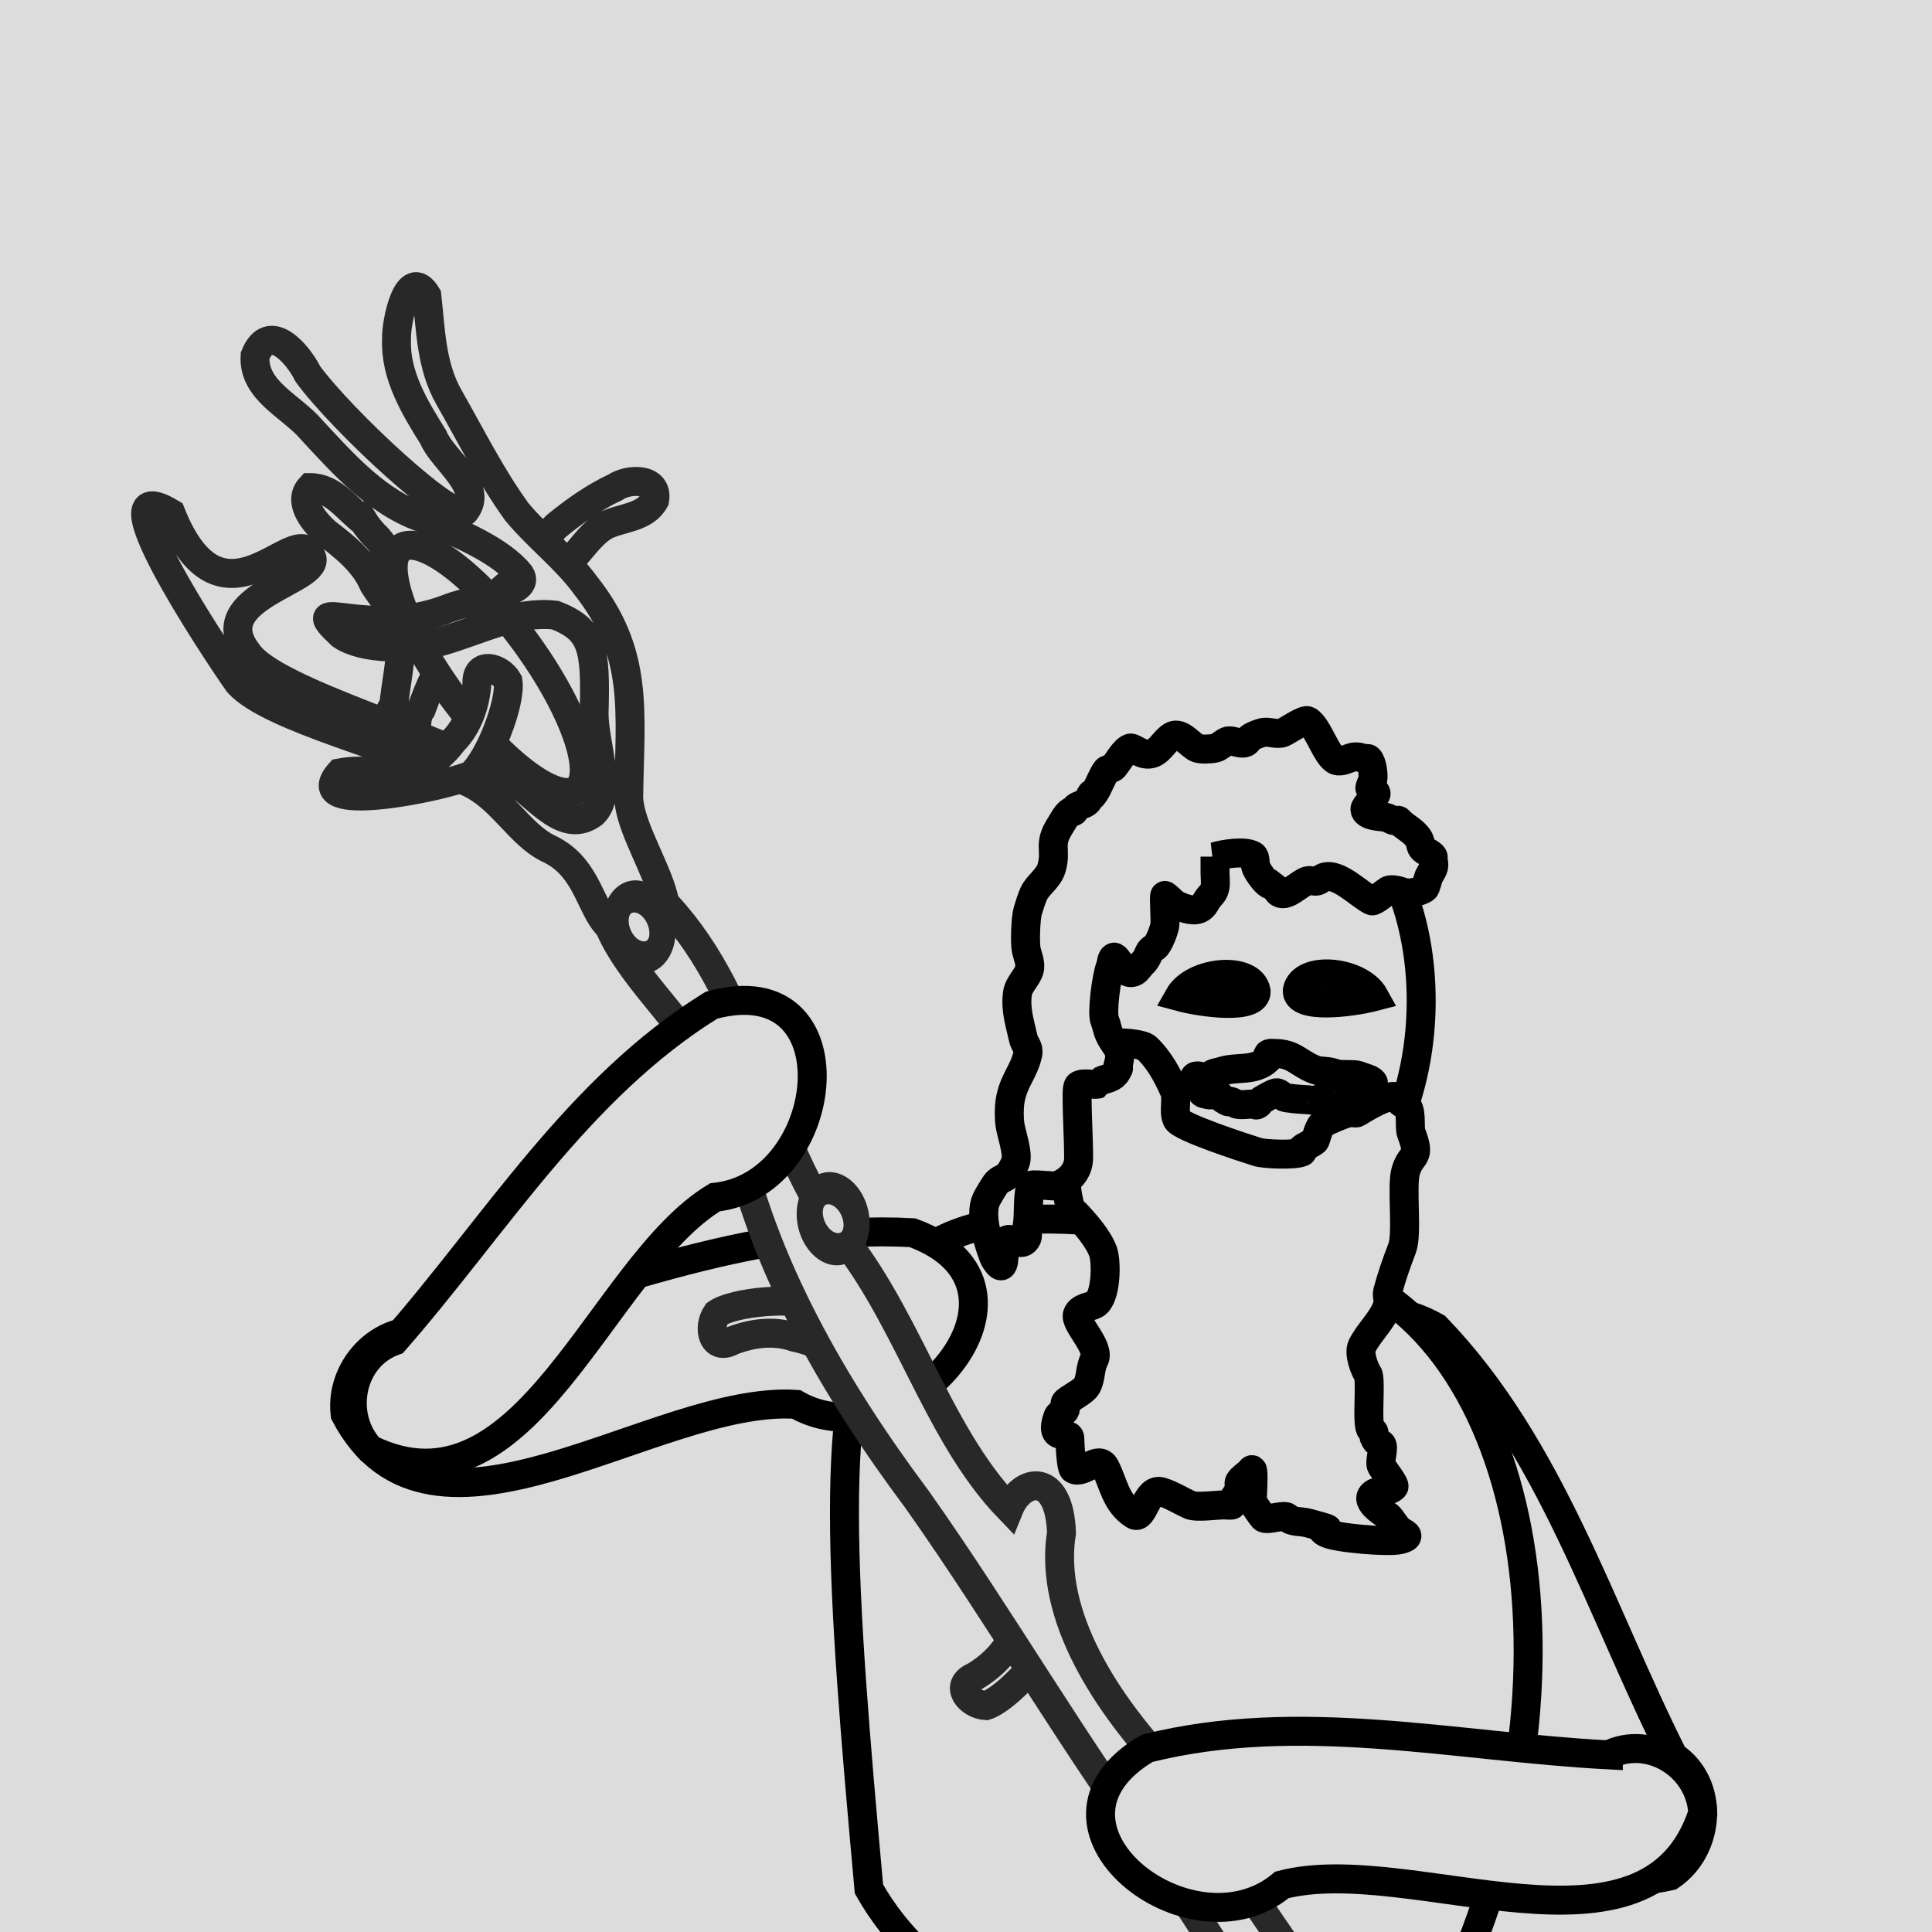 <?xml version="1.0" encoding="UTF-8" standalone="no"?>
<svg
   xmlns:dc="http://purl.org/dc/elements/1.1/"
   xmlns:cc="http://creativecommons.org/ns#"
   xmlns:rdf="http://www.w3.org/1999/02/22-rdf-syntax-ns#"
   xmlns:svg="http://www.w3.org/2000/svg"
   xmlns="http://www.w3.org/2000/svg"
   xmlns:sodipodi="http://sodipodi.sourceforge.net/DTD/sodipodi-0.dtd"
   xmlns:inkscape="http://www.inkscape.org/namespaces/inkscape"
   width="100mm"
   height="100mm"
   viewBox="0 0 100 100"
   version="1.1"
   id="svg8"
   inkscape:version="1.0.1 (3bc2e813f5, 2020-09-07, custom)"
   sodipodi:docname="team1_magic_staff.svg">
  <defs
     id="defs2" />
  <sodipodi:namedview
     id="base"
     pagecolor="#ffffff"
     bordercolor="#666666"
     borderopacity="1.0"
     inkscape:pageopacity="0.0"
     inkscape:pageshadow="2"
     inkscape:zoom="0.49497475"
     inkscape:cx="499.72188"
     inkscape:cy="43.913803"
     inkscape:document-units="mm"
     inkscape:current-layer="layer1"
     inkscape:document-rotation="0"
     showgrid="false"
     inkscape:window-width="1920"
     inkscape:window-height="1028"
     inkscape:window-x="0"
     inkscape:window-y="0"
     inkscape:window-maximized="1"
     inkscape:snap-global="false" />
  <g
     inkscape:label="Layer 1"
     inkscape:groupmode="layer"
     id="layer1">
    <rect
       style="fill:#dcdcdc;fill-opacity:1;stroke:none;stroke-width:1;stroke-linecap:round;stroke-miterlimit:4;stroke-dasharray:none;stroke-opacity:1"
       id="rect10"
       width="100"
       height="100"
       x="0"
       y="0" />
    <path
       id="path905-6-0-7"
       style="fill:#dcdcdc;fill-opacity:1;stroke:#000000;stroke-width:1.5;stroke-linecap:butt;stroke-linejoin:miter;stroke-miterlimit:4;stroke-dasharray:none;stroke-opacity:1"
       d="M 86.616,90.914 C 82.813,83.369 80.295,74.885 74.326,68.702 c -7.149,-3.994 -8.876,8.216 -2.763,10.378 5.125,5.201 5.595,20.202 14.886,18.016 2.1,-1.426 2.31,-4.748 0.167,-6.182 z" />
    <path
       id="path1100-3"
       style="fill:#dcdcdc;fill-opacity:1;stroke:#000000;stroke-width:1.5;stroke-linecap:butt;stroke-linejoin:miter;stroke-miterlimit:4;stroke-dasharray:none;stroke-opacity:1"
       d="M 75.117,103.077 C 82.63,86.797 79.088,68.237 68.018,65.43 42.043,58.608 42.097,65.996 44.977,97.777 c 5.692,10.038 21.546,9.828 30.14,5.3 z"
       sodipodi:nodetypes="cccc" />
    <path
       id="path905-6-0"
       style="fill:#dcdcdc;fill-opacity:1;stroke:#000000;stroke-width:1.5;stroke-linecap:butt;stroke-linejoin:miter;stroke-miterlimit:4;stroke-dasharray:none;stroke-opacity:1"
       d="m 22.42,69.028 c 8.183,-2.056 16.233,-5.7 24.806,-5.223 7.692,2.803 -0.393,12.101 -6.025,8.884 -7.278,-0.48 -18.907,8.98 -23.337,0.511 -0.298,-2.524 2.071,-4.857 4.556,-4.172 z" />
    <path
       id="path905-6-7"
       style="fill:#dcdcdc;fill-opacity:1;stroke:#000000;stroke-width:1.5;stroke-linecap:butt;stroke-linejoin:miter;stroke-miterlimit:4;stroke-dasharray:none;stroke-opacity:1"
       d="m 290.647,7.738 c -3.168,5.904 -7.522,11.383 -8.835,18.1 0.632,6.51 9.304,2.15 7.952,-2.852 1.058,-5.719 10.546,-12.783 4.955,-17.922 -1.866,-0.742 -4.108,0.615 -4.072,2.673 z" />
    <path
       id="path905-6"
       style="fill:#dcdcdc;fill-opacity:1;stroke:#000000;stroke-width:1.5;stroke-linecap:butt;stroke-linejoin:miter;stroke-miterlimit:4;stroke-dasharray:none;stroke-opacity:1"
       d="m 326.631,3.34 c 4.467,4.994 9.986,9.296 12.842,15.517 0.915,6.476 -8.538,4.277 -8.4,-0.903 -2.373,-5.31 -13.255,-9.946 -9.028,-16.255 1.64,-1.16 4.138,-0.368 4.587,1.641 z" />
    <path
       id="path987"
       style="fill:#dcdcdc;fill-opacity:1;stroke:#000000;stroke-width:1.5;stroke-linecap:butt;stroke-linejoin:miter;stroke-miterlimit:4;stroke-dasharray:none;stroke-opacity:1"
       d="m 181.331,62.202 c 0.192,6.529 0.916,29.289 4.377,28.049 -0.603,-3.25 0.192,-20.778 -4.377,-28.049 z"
       sodipodi:nodetypes="cccc" />
    <path
       id="path975"
       style="fill:#dcdcdc;fill-opacity:1;stroke:#000000;stroke-width:1.5;stroke-linecap:butt;stroke-linejoin:miter;stroke-miterlimit:4;stroke-dasharray:none;stroke-opacity:1"
       d="m 215.746,84.448 c -3.853,2.439 -8.435,4.185 -12.847,5.92 -4.811,1.57 -9.724,-0.717 -13.74,-2.954 -2.21,-1.933 -5.62,-2.157 -7.182,0.566 -0.909,3.042 2.985,5.069 5.487,6.348 4.174,1.78 12.172,4.894 16.794,5.306 5.844,-0.785 22.115,-7.085 26.632,-12.793 1.408,-2.242 -0.12,-4.802 -2.415,-5.968 -4.705,-1.546 -8.962,0.497 -12.73,3.574 z"
       sodipodi:nodetypes="ccccccccc" />
    <path
       id="path1100"
       style="fill:#dcdcdc;fill-opacity:1;stroke:#000000;stroke-width:1.5;stroke-linecap:butt;stroke-linejoin:miter;stroke-miterlimit:4;stroke-dasharray:none;stroke-opacity:1"
       d="m 220.354,107.997 c -9.111,-13.202 -4.816,-28.254 8.608,-30.53 31.498,-5.532 31.433,0.459 27.941,26.232 -6.902,8.14 -26.128,7.97 -36.549,4.298 z"
       sodipodi:nodetypes="cccc" />
    <path
       id="path1084"
       style="fill:#dcdcdc;fill-opacity:1;stroke:#000000;stroke-width:1.5;stroke-linecap:butt;stroke-linejoin:miter;stroke-miterlimit:4;stroke-dasharray:none;stroke-opacity:1"
       d="m 229.164,70.45 c 1.168,2.894 -1.173,6.33 1.152,8.929 2.894,2.3 6.643,-1.174 6.719,-3.93 0.959,-3.08 -1.583,-6.561 -5.475,-5.968 -0.885,0.076 -1.805,0.353 -2.396,0.969 z" />
    <path
       id="path892"
       style="fill:#dcdcdc;fill-opacity:1;stroke:#000000;stroke-width:1.5;stroke-linecap:butt;stroke-linejoin:miter;stroke-miterlimit:4;stroke-dasharray:none;stroke-opacity:1"
       d="m 246.603,50.47 c -4.147,-9.832 -16.471,-10.42 -22.656,-3.078 -4.173,4.434 -4.898,12.032 -2.357,17.807 2.368,6.36 8.515,10.146 14.24,8.463 7.358,-1.559 14.067,-9.741 13.451,-18.957 -0.351,-1.774 -1.382,-3.296 -2.678,-4.234 z" />
    <path
       id="path855"
       style="fill:#dcdcdc;fill-opacity:1;stroke:#000000;stroke-width:1.5;stroke-linecap:butt;stroke-linejoin:miter;stroke-miterlimit:4;stroke-dasharray:none;stroke-opacity:1"
       d="m 208.651,45.632 c 5.128,10.262 40.988,13.703 55.763,1.223 -6.869,-14.64 -51.416,-11.049 -55.763,-1.223 z"
       sodipodi:nodetypes="ccc" />
    <path
       id="path880"
       style="fill:#dcdcdc;fill-opacity:1;stroke:#000000;stroke-width:1.5;stroke-linecap:butt;stroke-linejoin:miter;stroke-miterlimit:4;stroke-dasharray:none;stroke-opacity:1"
       d="m 224.808,44.449 c 6.686,5.056 18.237,4.141 23.172,-0.588 -1.308,-9.494 7.349,-18.069 6.736,-22.563 -19.003,-1.47 -25.326,13.024 -29.908,23.151 z"
       sodipodi:nodetypes="cccc" />
    <path
       id="path914"
       style="fill:none;stroke:#000000;stroke-width:1.5;stroke-linecap:butt;stroke-linejoin:miter;stroke-miterlimit:4;stroke-dasharray:none;stroke-opacity:1"
       d="m 223.402,57.161 c 0.866,1.753 4.646,2.266 5.024,0.617 0.114,-1.253 -3.536,-0.94 -5.024,-0.617 z"
       sodipodi:nodetypes="ccc" />
    <path
       id="path914-3"
       style="fill:none;stroke:#000000;stroke-width:1.5;stroke-linecap:butt;stroke-linejoin:miter;stroke-miterlimit:4;stroke-dasharray:none;stroke-opacity:1"
       d="m 237.621,60.354 c -0.866,-1.753 -4.646,-2.266 -5.024,-0.617 -0.114,1.253 3.536,0.94 5.024,0.617 z"
       sodipodi:nodetypes="ccc" />
    <path
       id="path951"
       style="fill:none;stroke:#000000;stroke-width:1.5;stroke-linecap:butt;stroke-linejoin:miter;stroke-miterlimit:4;stroke-dasharray:none;stroke-opacity:1"
       d="m 226.064,65.823 c 2.183,2.539 4.834,6.234 8.176,2.813 -3.482,-1.434 -4.595,-2.581 -8.176,-2.813 z"
       sodipodi:nodetypes="ccc" />
    <path
       style="fill:#dcdcdc;fill-opacity:1;stroke:#000000;stroke-width:1.5;stroke-linecap:round;stroke-miterlimit:4;stroke-dasharray:none;stroke-opacity:1"
       id="path973"
       sodipodi:type="arc"
       sodipodi:cx="240.82607"
       sodipodi:cy="101.99244"
       sodipodi:rx="25.278786"
       sodipodi:ry="21.572359"
       sodipodi:start="4.6021889"
       sodipodi:end="4.5774925"
       sodipodi:open="true"
       sodipodi:arc-type="arc"
       d="m 238.046,80.551 a 25.279,21.572 0 0 1 27.888,18.937 25.279,21.572 0 0 1 -22.018,23.915 25.279,21.572 0 0 1 -28.16,-18.641 25.279,21.572 0 0 1 21.67,-24.146" />
    <path
       sodipodi:type="star"
       style="fill:#dcdcdc;fill-opacity:1;stroke:#000000;stroke-width:0.639;stroke-linecap:round;stroke-miterlimit:4;stroke-dasharray:none;stroke-opacity:1"
       id="path1006"
       sodipodi:sides="5"
       sodipodi:cx="123.5696"
       sodipodi:cy="54.443485"
       sodipodi:r1="1.0402492"
       sodipodi:r2="0.52012455"
       sodipodi:arg1="0.91178357"
       sodipodi:arg2="1.5401021"
       inkscape:flatsided="false"
       inkscape:rounded="0"
       inkscape:randomized="0"
       d="m 124.207,55.266 -0.621,-0.303 -0.601,0.34 0.096,-0.684 -0.509,-0.467 0.68,-0.12 0.287,-0.629 0.325,0.61 0.686,0.078 -0.48,0.497 z"
       inkscape:transform-center-x="0.023166087"
       inkscape:transform-center-y="-0.21102765"
       transform="matrix(2.348,0,0,2.347,-97.175,-86.286)" />
    <path
       sodipodi:type="star"
       style="fill:#dcdcdc;fill-opacity:1;stroke:#000000;stroke-width:0.639;stroke-linecap:round;stroke-miterlimit:4;stroke-dasharray:none;stroke-opacity:1"
       id="path1008"
       sodipodi:sides="5"
       sodipodi:cx="125.65245"
       sodipodi:cy="44.54113"
       sodipodi:r1="1.2092404"
       sodipodi:r2="0.6046201"
       sodipodi:arg1="1.1471095"
       sodipodi:arg2="1.7754281"
       inkscape:flatsided="false"
       inkscape:rounded="0"
       inkscape:randomized="0"
       d="m 126.15,45.643 -0.62,-0.51 -0.772,0.221 0.294,-0.747 -0.449,-0.666 0.802,0.048 0.494,-0.633 0.202,0.777 0.755,0.275 -0.677,0.432 z"
       inkscape:transform-center-x="0.15024075"
       inkscape:transform-center-y="0.12418932"
       transform="matrix(1.943,1.317,-1.317,1.943,-4.026,-206.556)" />
    <path
       sodipodi:type="star"
       style="fill:#dcdcdc;fill-opacity:1;stroke:#000000;stroke-width:0.639;stroke-linecap:round;stroke-miterlimit:4;stroke-dasharray:none;stroke-opacity:1"
       id="path1010"
       sodipodi:sides="5"
       sodipodi:cx="122.31255"
       sodipodi:cy="58.28735"
       sodipodi:r1="1.1403736"
       sodipodi:r2="0.57018679"
       sodipodi:arg1="0.38234055"
       sodipodi:arg2="1.0106591"
       inkscape:flatsided="false"
       inkscape:rounded="0"
       inkscape:randomized="0"
       d="m 123.371,58.713 -0.755,0.058 -0.381,0.655 -0.288,-0.7 -0.74,-0.16 0.577,-0.49 -0.077,-0.753 0.645,0.397 0.693,-0.306 -0.179,0.736 z"
       inkscape:transform-center-x="0.056370469"
       inkscape:transform-center-y="0.20140595"
       transform="matrix(2.348,0,0,2.347,-99.064,-84.969)" />
    <path
       style="fill:#dcdcdc;fill-opacity:1;stroke:#000000;stroke-width:1.5;stroke-linecap:round;stroke-miterlimit:4;stroke-dasharray:none;stroke-opacity:1"
       id="path973-6"
       sodipodi:type="arc"
       sodipodi:cx="241.2296"
       sodipodi:cy="102.83456"
       sodipodi:rx="12.48622"
       sodipodi:ry="10.524102"
       sodipodi:start="4.6021889"
       sodipodi:end="4.5774925"
       sodipodi:open="true"
       sodipodi:arc-type="arc"
       d="m 239.856,92.374 a 12.486,10.524 0 0 1 13.775,9.238 12.486,10.524 0 0 1 -10.875,11.667 12.486,10.524 0 0 1 -13.909,-9.094 12.486,10.524 0 0 1 10.704,-11.779" />
    <path
       sodipodi:type="star"
       style="fill:#dcdcdc;fill-opacity:1;stroke:#000000;stroke-width:0.639;stroke-linecap:round;stroke-miterlimit:4;stroke-dasharray:none;stroke-opacity:1"
       id="path1010-6"
       sodipodi:sides="5"
       sodipodi:cx="122.31255"
       sodipodi:cy="58.28735"
       sodipodi:r1="1.1403736"
       sodipodi:r2="0.57018679"
       sodipodi:arg1="0.38234055"
       sodipodi:arg2="1.0106591"
       inkscape:flatsided="false"
       inkscape:rounded="0"
       inkscape:randomized="0"
       d="m 123.371,58.713 -0.755,0.058 -0.381,0.655 -0.288,-0.7 -0.74,-0.16 0.577,-0.49 -0.077,-0.753 0.645,0.397 0.693,-0.306 -0.179,0.736 z"
       inkscape:transform-center-x="0.056370469"
       inkscape:transform-center-y="0.20140595"
       transform="matrix(2.348,0,0,2.347,-105.743,-76.832)" />
    <path
       sodipodi:type="star"
       style="fill:#dcdcdc;fill-opacity:1;stroke:#000000;stroke-width:0.639;stroke-linecap:round;stroke-miterlimit:4;stroke-dasharray:none;stroke-opacity:1"
       id="path1010-2"
       sodipodi:sides="5"
       sodipodi:cx="122.31255"
       sodipodi:cy="58.28735"
       sodipodi:r1="1.1403736"
       sodipodi:r2="0.57018679"
       sodipodi:arg1="0.38234055"
       sodipodi:arg2="1.0106591"
       inkscape:flatsided="false"
       inkscape:rounded="0"
       inkscape:randomized="0"
       d="m 123.371,58.713 -0.755,0.058 -0.381,0.655 -0.288,-0.7 -0.74,-0.16 0.577,-0.49 -0.077,-0.753 0.645,0.397 0.693,-0.306 -0.179,0.736 z"
       inkscape:transform-center-x="0.056370469"
       inkscape:transform-center-y="0.20140595"
       transform="matrix(2.348,0,0,2.347,-94.518,-110.192)" />
    <path
       id="path876"
       style="fill:#dcdcdc;fill-opacity:1;stroke:#000000;stroke-width:1.5;stroke-linecap:butt;stroke-linejoin:miter;stroke-miterlimit:4;stroke-dasharray:none;stroke-opacity:1"
       d="m 295.973,5.548 c 5.1,-9.526 22.943,-10.37 30.37,-0.435 -7.42,8.149 -23.529,8.406 -30.37,0.435 z"
       sodipodi:nodetypes="ccc" />
    <path
       id="path31-3-3"
       style="fill:#dcdcdc;fill-opacity:1;stroke:#282828;stroke-width:1.562;stroke-linecap:butt;stroke-linejoin:miter;stroke-miterlimit:4;stroke-dasharray:none;stroke-opacity:1"
       d="m 304.865,-23.623 c 2.717,-1.057 3.67,1.283 4.635,1.99 1.379,-3.427 3.101,-2.522 4.372,-2.946 0.998,-0.039 3.372,-0.745 5.338,-4.094 0.825,4.048 -1.417,6.657 -1.424,7.692 0.279,6.227 1.047,13.414 -0.336,15.746 -0.543,1.603 -10.775,1.546 -14.829,1.625 -1.604,0.031 -1.764,-13.833 -1.517,-16.19 0.2,-1.187 -4.554,-3.676 -2.569,-7.885 2.012,1.947 4.121,4.634 6.328,4.063 z"
       sodipodi:nodetypes="cccccccccc" />
    <path
       id="path43"
       style="fill:#dcdcdc;fill-opacity:1;stroke:#282828;stroke-width:1.5;stroke-linecap:butt;stroke-linejoin:miter;stroke-miterlimit:4;stroke-dasharray:none;stroke-opacity:1"
       d="m 302.35,-20.605 c 1.708,-5.028 13.921,-5.327 14.976,-1.533 1.513,6.055 1.979,19.24 -0.982,21.376 -2.086,1.739 -10.913,1.579 -14.805,0.468 -4.057,-2.406 -0.473,-17.427 0.81,-20.31 z"
       sodipodi:nodetypes="ccccc" />
    <path
       id="path43-3"
       style="fill:#dcdcdc;fill-opacity:1;stroke:#282828;stroke-width:1.5;stroke-linecap:butt;stroke-linejoin:miter;stroke-miterlimit:4;stroke-dasharray:none;stroke-opacity:1"
       d="m 315.009,-9.842 c -1.575,1.613 -12.837,1.709 -13.81,0.492 -1.395,-1.943 -1.825,-6.172 0.905,-6.858 1.924,-0.558 10.064,-0.507 13.652,-0.15 3.742,0.772 0.436,5.591 -0.747,6.516 z"
       sodipodi:nodetypes="ccccc" />
    <path
       id="path43-3-6"
       style="fill:#dcdcdc;fill-opacity:1;stroke:#282828;stroke-width:1.5;stroke-linecap:butt;stroke-linejoin:miter;stroke-miterlimit:4;stroke-dasharray:none;stroke-opacity:1"
       d="m 311.878,-12.783 c -1.116,0.147 -9.091,0.156 -9.78,0.045 -0.988,-0.177 -1.293,-0.563 0.641,-0.626 1.362,-0.051 7.127,-0.046 9.668,-0.014 2.65,0.07 0.309,0.51 -0.529,0.595 z"
       sodipodi:nodetypes="ccccc" />
    <path
       id="path31-3"
       style="fill:#dcdcdc;fill-opacity:1;stroke:#282828;stroke-width:1.5;stroke-linecap:butt;stroke-linejoin:miter;stroke-miterlimit:4;stroke-dasharray:none;stroke-opacity:1"
       d="m 301.211,3.072 c 5.346,-2.08 7.219,2.524 9.119,3.915 2.713,-6.742 6.101,-4.96 8.6,-5.795 1.963,-0.077 6.634,-1.467 10.502,-8.054 1.624,7.964 -2.787,13.097 -2.801,15.132 0.55,12.25 2.059,26.389 -0.66,30.977 -1.067,3.154 -21.198,3.042 -29.172,3.196 -3.155,0.06 -3.47,-27.213 -2.985,-31.851 0.393,-2.335 -8.96,-7.232 -5.053,-15.512 3.958,3.831 8.108,9.117 12.45,7.992 z"
       sodipodi:nodetypes="cccccccccc" />
    <path
       id="path896"
       style="fill:#dcdcdc;fill-opacity:1;stroke:#000000;stroke-width:1.5;stroke-linecap:butt;stroke-linejoin:miter;stroke-miterlimit:4;stroke-dasharray:none;stroke-opacity:1"
       d="m 310.624,11.835 c 3.357,-3.949 1.766,-7.998 10.206,-7.746 -0.154,7.367 -5.28,13.138 -10.018,17.144 -5.74,-4.744 -8.068,-8.095 -10.997,-14.832 4.356,-2.275 7.478,1.09 10.808,5.434 z"
       sodipodi:nodetypes="ccccc" />
    <path
       id="path913"
       style="fill:#dcdcdc;fill-opacity:1;stroke:#000000;stroke-width:1.5;stroke-linecap:butt;stroke-linejoin:miter;stroke-miterlimit:4;stroke-dasharray:none;stroke-opacity:1"
       d="m 243.31,-2.164 c 1.546,9.003 20.659,18.639 32.665,14.718 -9.502,-6.131 -7.571,-19.885 -10.756,-21.883 -3.784,-1.617 -8.273,11.852 -21.909,7.164 z"
       sodipodi:nodetypes="cccc" />
    <path
       id="path913-7"
       style="fill:none;fill-opacity:1;stroke:#000000;stroke-width:1.5;stroke-linecap:butt;stroke-linejoin:miter;stroke-miterlimit:4;stroke-dasharray:none;stroke-opacity:1"
       d="m 282.904,-2.649 c -1.546,-9.003 -20.659,-18.639 -32.665,-14.718 9.502,6.131 7.571,19.885 10.756,21.883 3.784,1.617 8.273,-11.852 21.909,-7.164 z"
       sodipodi:nodetypes="cccc" />
    <path
       id="path903"
       style="fill:#dcdcdc;fill-opacity:1;stroke:#000000;stroke-width:1.5;stroke-linecap:butt;stroke-linejoin:miter;stroke-miterlimit:4;stroke-dasharray:none;stroke-opacity:1"
       d="m 247.292,-9.492 c 2.688,-2.351 92.643,43.803 91.599,46.371 -1.456,2.057 -92.811,-44.213 -91.599,-46.371 z"
       sodipodi:nodetypes="ccc" />
    <path
       id="path905"
       style="fill:#dcdcdc;fill-opacity:1;stroke:#000000;stroke-width:1.5;stroke-linecap:butt;stroke-linejoin:miter;stroke-miterlimit:4;stroke-dasharray:none;stroke-opacity:1"
       d="m 336.916,23.337 c -5.004,3.807 -9.44,8.65 -15.473,10.858 -6.126,0.374 -3.365,-8.306 1.471,-7.791 5.144,-1.824 10.292,-11.659 15.879,-7.235 0.963,1.62 0.036,3.899 -1.877,4.169 z" />
    <path
       id="path905-5"
       style="fill:#dcdcdc;fill-opacity:1;stroke:#000000;stroke-width:1.531;stroke-linecap:butt;stroke-linejoin:miter;stroke-miterlimit:4;stroke-dasharray:none;stroke-opacity:1"
       d="m 282.847,25.354 c -2.194,-6.155 -5.54,-12.054 -5.911,-18.755 1.407,-6.242 8.899,-0.86 7.015,3.822 0.26,5.697 8.169,13.814 2.336,18.069 -1.824,0.475 -3.733,-1.141 -3.44,-3.136 z" />
    <g
       id="g1205"
       transform="matrix(0.445,-0.149,0.148,0.446,-45.175,-44.643)"
       style="stroke-width:3.192;stroke-miterlimit:4;stroke-dasharray:none">
      <path
         id="path1013-2"
         style="fill:#dcdcdc;fill-opacity:1;stroke:#282828;stroke-width:3.192;stroke-linecap:butt;stroke-linejoin:miter;stroke-miterlimit:4;stroke-dasharray:none;stroke-opacity:1"
         d="m 91.52,286.253 c 2.314,-0.106 4.731,0.374 6.596,1.81 5.828,3.38 3.572,7.464 5.043,11.941 5.271,3.634 0.168,-11.38 -1.604,-14.407 -1.991,-1.783 -8.547,-3.362 -10.757,-2.707 -1.467,1.106 -1.773,3.823 0.721,3.363 z"
         sodipodi:nodetypes="scccccs" />
      <path
         id="path1013-2-7"
         style="fill:#dcdcdc;fill-opacity:1;stroke:#282828;stroke-width:3.192;stroke-linecap:butt;stroke-linejoin:miter;stroke-miterlimit:4;stroke-dasharray:none;stroke-opacity:1"
         d="m 105.181,329.804 c 2.263,-0.498 4.473,-1.589 5.901,-3.458 4.752,-4.776 1.514,-8.135 1.774,-12.841 4.148,-4.877 3.113,10.947 2.187,14.33 -1.46,2.239 -7.383,5.464 -9.687,5.404 -1.704,-0.687 -2.703,-3.232 -0.176,-3.436 z"
         sodipodi:nodetypes="scccccs" />
      <path
         id="path1002"
         style="fill:#dcdcdc;fill-opacity:1;stroke:#282828;stroke-width:3.192;stroke-linecap:butt;stroke-linejoin:miter;stroke-miterlimit:4;stroke-dasharray:none;stroke-opacity:1"
         d="m 95.043,232.171 c -7.071,7.779 6.375,21.55 3.908,32.58 -1.644,14.471 1.497,29.95 6.369,44.557 4.762,15.682 8.003,31.776 13.14,47.319 4.321,15.647 7.606,32.528 15.397,46.405 9.105,7.142 0.502,-15.509 -1.259,-21.413 -4.144,-11.412 -7.069,-23.281 -10.199,-34.993 -4.362,-9.315 -7.396,-20.606 -3.12,-28.799 1.913,-6.502 -2.288,-7.117 -4.642,-4.361 -5.19,-10.827 -3.8,-24.605 -8.843,-36.212 -3.517,-13.604 -0.042,-28.316 -7.239,-41.158 -0.794,-1.892 -2.179,-3.109 -3.511,-3.924 z" />
      <path
         id="path1007"
         style="fill:#dcdcdc;fill-opacity:1;stroke:#282828;stroke-width:3.192;stroke-linecap:butt;stroke-linejoin:miter;stroke-miterlimit:4;stroke-dasharray:none;stroke-opacity:1"
         d="m 81.369,187.809 c -1.308,-1.898 -2.003,-4.593 -4.411,-5.414 -1.881,1.029 -0.769,3.826 0.096,5.267 1.452,2.151 2.956,4.414 3.177,7.075 0.569,2.326 1.933,4.812 0.784,7.19 -0.813,2.109 -1.965,4.062 -2.894,6.119 -1.782,1.173 -2.993,4.486 -0.574,5.624 2.23,0.267 1.723,-3.239 3.327,-4.245 1.638,-2.046 3.36,-4.141 5.805,-5.248 2.014,-1.141 4.323,-1.42 6.543,-1.884 2.723,-0.608 5.407,-1.458 7.814,-2.897 1.877,-0.801 3.453,-2.314 5.474,-2.734 1.998,-0.272 4.411,0.607 6.055,-0.929 1.192,-2.216 -1.986,-3.178 -3.682,-2.708 -2.592,0.295 -5.125,1.071 -7.554,1.992 -2.729,1.363 -4.931,3.611 -7.803,4.72 -2.153,1.166 -4.702,1.246 -7.071,0.911 -2.399,-0.54 -3.233,-3.266 -3.426,-5.426 -0.157,-1.944 -0.069,-3.973 -1.062,-5.733 -0.233,-0.547 -0.46,-1.1 -0.597,-1.68 z" />
      <path
         style="fill:#dcdcdc;fill-opacity:1;stroke:#282828;stroke-width:3.192;stroke-linecap:round;stroke-miterlimit:4;stroke-dasharray:none;stroke-opacity:1"
         id="path39"
         sodipodi:type="arc"
         sodipodi:cx="224.9442"
         sodipodi:cy="-21.522799"
         sodipodi:rx="16.478973"
         sodipodi:ry="5.0080895"
         sodipodi:start="4.6021889"
         sodipodi:end="4.5774925"
         sodipodi:open="true"
         sodipodi:arc-type="arc"
         d="m 223.132,-26.501 a 16.479,5.008 0 0 1 18.18,4.396 16.479,5.008 0 0 1 -14.353,5.552 16.479,5.008 0 0 1 -18.357,-4.328 16.479,5.008 0 0 1 14.126,-5.605"
         transform="rotate(72.18)" />
      <path
         id="path964"
         style="fill:#dcdcdc;fill-opacity:1;stroke:#282828;stroke-width:3.192;stroke-linecap:butt;stroke-linejoin:miter;stroke-miterlimit:4;stroke-dasharray:none;stroke-opacity:1"
         d="m 99.558,225.771 c 3.122,-8.95 6.077,-14.567 2.819,-23.512 -1.138,-3.559 -3.29,-6.644 -4.643,-10.094 -1.478,-4.66 -2.165,-9.532 -3.125,-14.313 -0.799,-3.928 0.419,-7.704 1.209,-11.428 -0.91,-3.951 -4.225,1.797 -4.684,3.483 -1.42,3.696 -0.464,7.811 0.44,11.525 0.177,2.708 3.632,6.979 0.745,8.818 -1.556,1.18 -9.782,-13.845 -11.68,-19.817 -0.34,-2.417 -2.179,-6.94 -4.888,-3.751 -1.474,3.586 2.093,6.587 3.328,9.689 2.203,4.83 4.391,10.007 8.777,13.286 3.059,2.662 6.848,5.978 8.028,9.164 0.57,2.353 -5.253,0.899 -8.482,1.006 -9.894,0.572 -15.521,-6.908 -12.321,-0.972 1.745,2.304 6.611,3.968 10.271,4.181 4.266,0.204 8.83,-0.617 12.825,1.251 3.39,2.85 3.132,4.78 0.646,11.585 -1.108,3.282 -0.721,9.05 -3.572,10.427 -3.726,1.243 -5.152,-3.527 -7.277,-6.282 -5.133,-6.546 -21.934,-17.417 -23.333,-22.546 -2.633,-7.459 10.456,-4.924 10.022,-7.842 -0.201,-4.604 -12.307,5.851 -13.194,-9.433 -6.371,-7.409 -0.326,15.128 1.158,20.076 2.146,4.852 14.385,12.3 20.839,18.627 2.761,2.753 3.361,7.005 5.811,9.46 4.399,4.037 1.441,9.927 5.266,11.882 8.863,3.4 3.298,-9.397 5.014,-14.469 z"
         sodipodi:nodetypes="cccccccccccccccccccccccccccc" />
      <path
         id="path1013"
         style="fill:#dcdcdc;fill-opacity:1;stroke:#282828;stroke-width:3.192;stroke-linecap:butt;stroke-linejoin:miter;stroke-miterlimit:4;stroke-dasharray:none;stroke-opacity:1"
         d="m 87.575,208.715 c -0.909,2.131 -2.392,4.099 -4.495,5.155 -5.576,3.781 -8.274,-0.025 -12.947,-0.644 -5.563,3.169 10.177,5.094 13.674,4.813 2.471,-1.019 6.741,-6.239 7.111,-8.513 -0.359,-1.802 -2.673,-3.257 -3.343,-0.811 z"
         sodipodi:nodetypes="scccccs" />
      <path
         style="fill:#dcdcdc;fill-opacity:1;stroke:#282828;stroke-width:3.227;stroke-linecap:round;stroke-miterlimit:4;stroke-dasharray:none;stroke-opacity:1"
         id="path1024"
         sodipodi:type="arc"
         sodipodi:cx="37.829922"
         sodipodi:cy="302.26047"
         sodipodi:rx="2.6212869"
         sodipodi:ry="3.3344588"
         sodipodi:start="4.6021889"
         sodipodi:end="4.5774925"
         sodipodi:open="true"
         sodipodi:arc-type="arc"
         d="m 37.542,298.946 a 2.621,3.334 0 0 1 2.892,2.927 2.621,3.334 0 0 1 -2.283,3.697 2.621,3.334 0 0 1 -2.92,-2.881 2.621,3.334 0 0 1 2.247,-3.732"
         transform="matrix(0.9,-0.435,0.239,0.971,0,0)" />
      <path
         style="fill:#dcdcdc;fill-opacity:1;stroke:#282828;stroke-width:3.227;stroke-linecap:round;stroke-miterlimit:4;stroke-dasharray:none;stroke-opacity:1"
         id="path1024-1"
         sodipodi:type="arc"
         sodipodi:cx="36.820133"
         sodipodi:cy="263.43307"
         sodipodi:rx="2.6212869"
         sodipodi:ry="3.3344588"
         sodipodi:start="4.6021889"
         sodipodi:end="4.5774925"
         sodipodi:open="true"
         sodipodi:arc-type="arc"
         d="m 36.532,260.119 a 2.621,3.334 0 0 1 2.892,2.927 2.621,3.334 0 0 1 -2.283,3.697 2.621,3.334 0 0 1 -2.92,-2.881 2.621,3.334 0 0 1 2.247,-3.732"
         transform="matrix(0.9,-0.435,0.239,0.971,0,0)" />
    </g>
    <path
       id="path905-9"
       style="fill:#dcdcdc;fill-opacity:1;stroke:#000000;stroke-width:1.5;stroke-linecap:butt;stroke-linejoin:miter;stroke-miterlimit:4;stroke-dasharray:none;stroke-opacity:1"
       d="m 20.41,69.404 c 5.232,-5.982 9.492,-13.085 16.414,-17.375 7.511,-2.065 6.321,9.306 0.183,9.942 -5.918,3.586 -9.773,17 -17.853,13.038 -1.614,-1.735 -1.05,-4.773 1.256,-5.605 z" />
    <path
       id="path1084-6"
       style="fill:#dcdcdc;fill-opacity:1;stroke:#000000;stroke-width:1.5;stroke-linecap:butt;stroke-linejoin:miter;stroke-miterlimit:4;stroke-dasharray:none;stroke-opacity:1"
       d="m 66.397,61.65 c -0.925,2.292 0.929,5.015 -0.912,7.074 -2.292,1.822 -5.261,-0.93 -5.321,-3.113 -0.759,-2.44 1.254,-5.198 4.336,-4.728 0.701,0.06 1.429,0.28 1.897,0.767 z" />
    <path
       id="path892-0"
       style="fill:#dcdcdc;fill-opacity:1;stroke:#000000;stroke-width:1.5;stroke-linecap:butt;stroke-linejoin:miter;stroke-miterlimit:4;stroke-dasharray:none;stroke-opacity:1"
       d="m 56.045,45.823 c 2.742,-7.789 10.894,-8.255 14.984,-2.439 2.76,3.512 3.239,9.532 1.559,14.106 -1.566,5.038 -5.632,8.037 -9.418,6.704 -4.867,-1.235 -9.304,-7.717 -8.896,-15.017 0.232,-1.405 0.914,-2.611 1.771,-3.354 z" />
    <path
       id="path914-6"
       style="fill:none;stroke:#000000;stroke-width:1.5;stroke-linecap:butt;stroke-linejoin:miter;stroke-miterlimit:4;stroke-dasharray:none;stroke-opacity:1"
       d="m 71.141,51.585 c -0.744,-1.358 -3.752,-1.637 -3.996,-0.319 -0.048,0.996 2.829,0.626 3.996,0.319 z"
       sodipodi:nodetypes="ccc" />
    <path
       id="path914-3-1"
       style="fill:none;stroke:#000000;stroke-width:1.5;stroke-linecap:butt;stroke-linejoin:miter;stroke-miterlimit:4;stroke-dasharray:none;stroke-opacity:1"
       d="m 61.019,51.582 c 0.758,-1.35 3.769,-1.597 3.999,-0.277 0.037,0.996 -2.836,0.595 -3.999,0.277 z"
       sodipodi:nodetypes="ccc" />
    <path
       id="path905-9-9"
       style="fill:#dcdcdc;fill-opacity:1;stroke:#000000;stroke-width:1.5;stroke-linecap:butt;stroke-linejoin:miter;stroke-miterlimit:4;stroke-dasharray:none;stroke-opacity:1"
       d="M 83.248,90.832 C 75.32,90.415 67.269,88.518 59.373,90.494 c -6.716,3.952 2.245,11.03 6.982,7.067 6.693,-1.747 18.974,4.843 21.778,-3.721 -0.115,-2.369 -2.681,-4.083 -4.885,-3.009 z" />
    <path
       style="fill:#dcdcdc;fill-opacity:1;stroke:#000000;stroke-width:1.5;stroke-linecap:butt;stroke-linejoin:miter;stroke-miterlimit:4;stroke-dasharray:none;stroke-opacity:1"
       d="m 56.821,55.225 c 0.685,0.051 0.432,-1.03 0.737,-1.173 0.348,-0.163 1.583,-0.009 1.782,0.178 0.666,0.624 1.097,1.446 1.434,2.207 0.199,0.449 -0.06,1.059 0.147,1.507 0.184,0.396 3.427,1.45 4.173,1.685 0.351,0.11 1.924,0.177 2.302,0 0.057,-0.026 -0.043,-0.134 0,-0.178 0.093,-0.095 0.536,-0.283 0.653,-0.392 0.09,-0.085 0.181,-0.806 0.497,-0.955 0.382,-0.18 0.817,-0.375 1.267,-0.516 0.106,-0.033 0.349,0.059 0.443,0 0.139,-0.087 1.772,-1.14 2.092,-0.749 0.175,0.213 0.072,0.204 0.359,0.324 0.43,0.18 0.213,1.152 0.34,1.487 0.523,1.369 0.013,0.987 -0.281,1.944 -0.241,0.784 0.099,3.248 -0.19,4.007 -0.319,0.84 -0.54,1.462 -0.754,2.262 -0.055,0.205 0.073,0.504 0,0.709 -0.29,0.81 -0.93,1.335 -1.316,2.082 -0.206,0.398 0.147,1.263 0.294,1.464 0.19,0.26 -0.093,2.728 0.172,2.889 0.307,0.186 0.02,0.153 0.183,0.452 0.144,0.263 0.178,0.163 0.341,0.288 0.184,0.14 -0.112,0.91 0,1.12 0.112,0.211 0.748,0.994 0.65,1.094 -0.278,0.285 -0.77,0.147 -1.054,0.35 -0.56,0.399 0.685,1.094 0.749,1.154 0.224,0.21 0.346,0.502 0.569,0.712 0.183,0.172 0.8,0.327 0.049,0.516 -0.582,0.146 -3.339,-0.081 -3.833,-0.354 -0.698,-0.385 1.125,0.039 -0.923,-0.51 -0.366,-0.098 -0.865,-0.033 -1.054,-0.279 -0.152,-0.197 -1.084,0.183 -1.265,0 -0.036,-0.036 -0.539,-0.719 -0.569,-0.889 -0.003,-0.02 0.097,-1.533 0,-1.589 -0.044,-0.025 -0.073,0.069 -0.11,0.103 -0.152,0.143 -0.459,0.342 -0.554,0.52 -0.087,0.163 0.129,0.591 0,0.711 -0.045,0.042 -0.143,-0.04 -0.19,0 -0.135,0.118 -0.055,0.369 -0.19,0.488 -0.035,0.031 -0.354,0 -0.419,0 -0.387,0 -1.433,0.153 -1.767,0 -0.49,-0.225 -0.94,-0.515 -1.466,-0.678 -0.788,-0.245 -0.926,1.505 -1.423,1.187 -0.963,-0.616 -1.06,-1.636 -1.498,-2.472 -0.335,-0.639 -1.159,0.394 -1.633,0.113 -0.129,-0.076 -0.19,-1.361 -0.19,-1.581 0,-0.458 -1.114,0.251 -0.62,-1.14 0.057,-0.159 0.323,-0.197 0.379,-0.356 0.04,-0.112 -0.04,-0.243 0,-0.356 0.059,-0.167 0.948,-0.555 1.122,-0.882 0.225,-0.421 0.153,-0.925 0.379,-1.35 0.347,-0.65 -1.039,-1.881 -0.867,-2.349 0.132,-0.357 0.671,-0.383 0.916,-0.525 0.575,-0.332 0.604,-2.175 0.411,-2.718 -0.235,-0.66 -0.906,-1.436 -1.409,-1.965 -0.035,-0.037 -0.137,0.045 -0.157,0 -0.513,-1.161 -0.23,-2.604 -0.863,-3.71 -0.062,-0.109 -0.074,-1.328 0,-1.474 0.026,-0.051 0.137,0.039 0.181,0 0.078,-0.069 0.129,-0.404 0.183,-0.505 0.101,-0.188 0.394,-0.287 0.507,-0.471 0.123,-0.2 0.326,-0.896 0.434,-1.002 0.142,-0.14 0.549,-0.307 0.846,-0.436 z"
       id="path1207" />
    <path
       style="fill:#dcdcdc;fill-opacity:1;stroke:#000000;stroke-width:1.5;stroke-linecap:butt;stroke-linejoin:miter;stroke-miterlimit:4;stroke-dasharray:none;stroke-opacity:1"
       d="m 65.622,54.829 c -0.707,0.658 -1.589,0.353 -2.415,0.627 -0.137,0.045 -0.314,0.063 -0.439,0.125 -0.123,0.061 -0.215,0.187 -0.361,0.187 -0.127,0 -0.542,-0.195 -0.594,0.017 -0.076,0.307 0.022,0.455 0.28,0.627 0.068,0.045 0.113,0.15 0.186,0.186 0.075,0.037 0.168,0.022 0.249,0.063 0.109,0.055 0.494,-0.088 0.556,0 0.066,0.093 0.198,0.221 0.347,0.296 0.357,0.179 -0.156,-0.055 0.314,0.063 0.072,0.018 0.169,0.099 0.241,0.122 0.245,0.078 0.656,0 0.912,0 0.061,0 0.081,0.087 0.172,0.041 0.157,-0.079 0.158,-0.211 0.271,-0.268 0.233,-0.117 0.403,-0.25 0.69,-0.348 0.136,-0.046 0.316,0.157 0.434,0.219 0.112,0.058 0.882,0.125 1.046,0.125 0.194,0 0.577,0.086 0.744,0 0.281,-0.144 -0.04,-0.037 0.313,-0.125 0.078,-0.02 0.173,-0.162 0.251,-0.188 0.225,-0.075 0.519,0.061 0.749,0 0.307,-0.081 0.498,-0.265 0.753,-0.357 0.047,-0.017 0.127,0.023 0.172,0 0.073,-0.037 0.113,-0.087 0.186,-0.125 0.1,-0.052 0.284,-0.016 0.391,-0.063 0.082,-0.036 -0.216,-0.204 -0.232,-0.208 -0.187,-0.052 -0.361,-0.124 -0.545,-0.187 -0.21,-0.072 -0.79,-0.012 -1.042,-0.063 -0.16,-0.032 -0.341,-0.106 -0.502,-0.126 -0.311,-0.039 -0.466,-0.011 -0.753,-0.126 -0.769,-0.308 -1.049,-0.817 -2.006,-0.817 -0.089,0 -0.319,-0.041 -0.364,0.063 -0.032,0.073 -0.003,0.159 -0.004,0.239 z"
       id="path1209" />
    <path
       style="fill:#dcdcdc;fill-opacity:1;stroke:#000000;stroke-width:1.5;stroke-linecap:butt;stroke-linejoin:miter;stroke-miterlimit:4;stroke-dasharray:none;stroke-opacity:1"
       d="m 62.89,44.339 c 0,0.285 0,0.57 0,0.855 0,0.171 0.04,0.527 0,0.711 -0.065,0.299 -0.139,0.338 -0.308,0.533 -0.179,0.207 -0.242,0.504 -0.525,0.612 -0.365,0.139 -0.929,-0.077 -1.251,-0.263 -0.093,-0.054 -0.484,-0.471 -0.517,-0.437 -0.057,0.058 0.046,1.352 0,1.564 -0.067,0.307 -0.276,0.842 -0.453,1.056 -0.073,0.088 -0.275,0.154 -0.347,0.316 -0.067,0.15 -0.11,0.266 -0.227,0.434 -0.1,0.144 -0.289,0.262 -0.38,0.356 -0.016,0.016 0,0.049 0,0.074 -0.025,0.029 -0.046,0.064 -0.076,0.087 -0.31,0.239 -0.565,0.039 -0.775,-0.251 -0.059,-0.081 -0.287,-0.481 -0.374,-0.444 -0.138,0.057 -0.124,0.343 -0.181,0.475 -0.195,0.45 -0.461,2.414 -0.293,2.804 0.098,0.228 0.128,0.487 0.229,0.708 0.313,0.691 0.709,0.749 0.463,1.596 -0.112,0.385 0.15,-0.039 -0.077,0.353 -0.183,0.317 -0.489,0.336 -0.766,0.442 -0.006,0.002 -0.141,0.167 -0.15,0.173 -0.161,0.101 -0.831,-0.086 -1.054,0.089 -0.084,0.066 -0.077,0.474 -0.077,0.575 0,1.101 0.077,2.102 0.077,3.178 0,0.74 -0.55,1.214 -1.077,1.418 -0.169,0.065 -0.518,0 -0.685,0 -0.049,0 -0.647,-0.057 -0.677,0 -0.237,0.449 -0.105,1.548 -0.231,2.129 -0.034,0.155 0.066,0.448 0,0.592 -0.263,0.574 -0.823,-0.087 -1.048,0.119 -0.058,0.053 -0.076,0.281 -0.124,0.392 -0.039,0.091 0.082,1.438 -0.405,0.73 -0.058,-0.084 -0.118,-0.168 -0.154,-0.267 -0.265,-0.713 -0.734,-2.13 -0.385,-2.934 0.064,-0.148 0.438,-0.772 0.54,-0.889 0.154,-0.178 0.365,-0.222 0.539,-0.356 0.153,-0.117 0.417,-0.593 0.461,-0.798 0.1,-0.463 -0.243,-1.413 -0.309,-1.868 -0.045,-0.313 -0.045,-0.848 0,-1.156 0.158,-1.097 0.72,-1.542 0.925,-2.489 0.077,-0.355 -0.165,-0.494 -0.231,-0.8 -0.17,-0.783 -0.413,-1.465 -0.308,-2.311 0.063,-0.51 0.483,-0.8 0.616,-1.245 0.097,-0.323 -0.092,-0.73 -0.154,-1.017 -0.079,-0.363 -0.038,-1.641 0.077,-2.038 0.079,-0.274 0.198,-0.634 0.305,-0.881 0.2,-0.461 0.766,-0.788 0.924,-1.332 0.285,-0.985 -0.205,-1.196 0.462,-2.222 0.141,-0.217 0.315,-0.582 0.539,-0.711 0.046,-0.027 0.111,0.033 0.154,0 0.048,-0.037 0.037,-0.131 0.077,-0.178 0.132,-0.152 0.39,-0.163 0.539,-0.267 0.185,-0.128 0.129,-0.179 0.231,-0.356 0.236,-0.409 -0.143,0.362 0.231,-0.178 0.175,-0.253 0.427,-0.937 0.616,-1.156 0.032,-0.037 0.31,-0.101 0.366,-0.166 0.215,-0.248 0.54,-0.859 0.848,-0.978 0.173,-0.067 0.645,0.47 1.175,0.267 0.388,-0.149 0.643,-0.682 1.002,-0.889 0.45,-0.26 0.956,0.489 1.304,0.623 0.201,0.077 0.709,0.05 0.925,0 0.213,-0.049 0.408,-0.267 0.616,-0.356 0.22,-0.094 0.604,0.144 0.89,0.089 0.176,-0.034 0.168,-0.159 0.308,-0.267 0.148,-0.114 0.425,-0.211 0.615,-0.266 0.331,-0.095 0.75,0.124 1.072,0 0.187,-0.072 1.117,-0.719 1.297,-0.615 0.53,0.306 0.975,1.864 1.471,2.055 0.273,0.105 0.636,-0.136 0.891,-0.178 0.244,-0.04 0.387,0.036 0.616,0.089 0.05,0.012 0.111,-0.033 0.154,0 0.186,0.143 0.281,0.837 0.231,1.067 -0.025,0.113 -0.15,0.355 -0.154,0.444 -0.003,0.081 0.462,0.182 0.283,0.382 -0.052,0.058 -0.532,0.586 -0.537,0.705 -0.015,0.39 0.921,0.396 1.066,0.429 0.232,0.053 0.231,0.125 0.463,0.178 0.075,0.017 0.174,-0.062 0.229,0 0.303,0.342 0.593,0.412 0.921,0.79 0.166,0.192 0.162,0.295 0.231,0.533 0.076,0.262 0.494,0.323 0.615,0.531 0.029,0.049 -0.016,0.122 0,0.178 0.125,0.434 -0.053,0.502 -0.231,0.889 -0.046,0.101 -0.132,0.545 -0.214,0.592 -0.276,0.159 -0.757,0.309 -1.13,0.178 -0.152,-0.053 -0.568,-0.184 -0.752,-0.078 -0.118,0.068 -0.725,0.589 -0.841,0.534 -0.641,-0.309 -1.752,-1.498 -2.49,-1.214 -0.099,0.038 -0.209,0.14 -0.308,0.178 -0.162,0.062 -0.373,-0.048 -0.539,0 -0.392,0.113 -1.054,0.864 -1.445,0.622 -0.092,-0.057 -0.14,-0.18 -0.221,-0.255 -0.077,-0.059 -0.154,-0.119 -0.231,-0.178 -0.026,0 -0.054,0.013 -0.077,0 -0.234,-0.133 -0.572,-0.618 -0.686,-0.881 -0.073,-0.168 -0.002,-0.528 -0.153,-0.62 -0.419,-0.254 -1.521,-0.077 -1.968,0.06 z"
       id="path1169" />
    <rect
       style="fill:#282828;fill-opacity:1;stroke:#dcdcdc;stroke-width:1;stroke-linecap:round;stroke-miterlimit:4;stroke-dasharray:none;stroke-opacity:1"
       id="rect10-0"
       width="100"
       height="100"
       x="-3.762"
       y="-182.709" />
    <path
       id="path905-6-0-7-2"
       style="fill:#282828;fill-opacity:1;stroke:#dcdcdc;stroke-width:1.5;stroke-linecap:butt;stroke-linejoin:miter;stroke-miterlimit:4;stroke-dasharray:none;stroke-opacity:1"
       d="m 82.854,-91.795 c -3.803,-7.545 -6.321,-16.029 -12.29,-22.212 -7.149,-3.994 -8.876,8.216 -2.763,10.378 5.125,5.201 5.595,20.202 14.886,18.016 2.1,-1.426 2.31,-4.748 0.167,-6.182 z" />
    <path
       id="path1100-3-3"
       style="fill:#282828;fill-opacity:1;stroke:#dcdcdc;stroke-width:1.5;stroke-linecap:butt;stroke-linejoin:miter;stroke-miterlimit:4;stroke-dasharray:none;stroke-opacity:1"
       d="m 71.354,-79.632 c 7.514,-16.28 3.971,-34.84 -7.099,-37.647 -25.975,-6.822 -25.921,0.566 -23.042,32.347 5.692,10.038 21.546,9.828 30.14,5.3 z"
       sodipodi:nodetypes="cccc" />
    <path
       id="path905-6-0-75"
       style="fill:#282828;fill-opacity:1;stroke:#dcdcdc;stroke-width:1.5;stroke-linecap:butt;stroke-linejoin:miter;stroke-miterlimit:4;stroke-dasharray:none;stroke-opacity:1"
       d="m 18.657,-113.682 c 8.183,-2.056 16.233,-5.7 24.806,-5.223 7.692,2.803 -0.393,12.101 -6.025,8.884 -7.278,-0.479 -18.907,8.98 -23.337,0.511 -0.298,-2.524 2.071,-4.857 4.556,-4.172 z" />
    <g
       id="g1205-9"
       transform="matrix(0.445,-0.149,0.148,0.446,-48.938,-227.353)"
       style="stroke-width:3.192;stroke-miterlimit:4;stroke-dasharray:none;stroke:#dcdcdc;stroke-opacity:1;fill:#282828;fill-opacity:1">
      <path
         id="path1013-2-2"
         style="fill:#282828;fill-opacity:1;stroke:#dcdcdc;stroke-width:3.192;stroke-linecap:butt;stroke-linejoin:miter;stroke-miterlimit:4;stroke-dasharray:none;stroke-opacity:1"
         d="m 91.52,286.253 c 2.314,-0.106 4.731,0.374 6.596,1.81 5.828,3.38 3.572,7.464 5.043,11.941 5.271,3.634 0.168,-11.38 -1.604,-14.407 -1.991,-1.783 -8.547,-3.362 -10.757,-2.707 -1.467,1.106 -1.773,3.823 0.721,3.363 z"
         sodipodi:nodetypes="scccccs" />
      <path
         id="path1013-2-7-2"
         style="fill:#282828;fill-opacity:1;stroke:#dcdcdc;stroke-width:3.192;stroke-linecap:butt;stroke-linejoin:miter;stroke-miterlimit:4;stroke-dasharray:none;stroke-opacity:1"
         d="m 105.181,329.804 c 2.263,-0.498 4.473,-1.589 5.901,-3.458 4.752,-4.776 1.514,-8.135 1.774,-12.841 4.148,-4.877 3.113,10.947 2.187,14.33 -1.46,2.239 -7.383,5.464 -9.687,5.404 -1.704,-0.687 -2.703,-3.232 -0.176,-3.436 z"
         sodipodi:nodetypes="scccccs" />
      <path
         id="path1002-8"
         style="fill:#282828;fill-opacity:1;stroke:#dcdcdc;stroke-width:3.192;stroke-linecap:butt;stroke-linejoin:miter;stroke-miterlimit:4;stroke-dasharray:none;stroke-opacity:1"
         d="m 95.043,232.171 c -7.071,7.779 6.375,21.55 3.908,32.58 -1.644,14.471 1.497,29.95 6.369,44.557 4.762,15.682 8.003,31.776 13.14,47.319 4.321,15.647 7.606,32.528 15.397,46.405 9.105,7.142 0.502,-15.509 -1.259,-21.413 -4.144,-11.412 -7.069,-23.281 -10.199,-34.993 -4.362,-9.315 -7.396,-20.606 -3.12,-28.799 1.913,-6.502 -2.288,-7.117 -4.642,-4.361 -5.19,-10.827 -3.8,-24.605 -8.843,-36.212 -3.517,-13.604 -0.042,-28.316 -7.239,-41.158 -0.794,-1.892 -2.179,-3.109 -3.511,-3.924 z" />
      <path
         id="path1007-9"
         style="fill:#282828;fill-opacity:1;stroke:#dcdcdc;stroke-width:3.192;stroke-linecap:butt;stroke-linejoin:miter;stroke-miterlimit:4;stroke-dasharray:none;stroke-opacity:1"
         d="m 81.369,187.809 c -1.308,-1.898 -2.003,-4.593 -4.411,-5.414 -1.881,1.029 -0.769,3.826 0.096,5.267 1.452,2.151 2.956,4.414 3.177,7.075 0.569,2.326 1.933,4.812 0.784,7.19 -0.813,2.109 -1.965,4.062 -2.894,6.119 -1.782,1.173 -2.993,4.486 -0.574,5.624 2.23,0.267 1.723,-3.239 3.327,-4.245 1.638,-2.046 3.36,-4.141 5.805,-5.248 2.014,-1.141 4.323,-1.42 6.543,-1.884 2.723,-0.608 5.407,-1.458 7.814,-2.897 1.877,-0.801 3.453,-2.314 5.474,-2.734 1.998,-0.272 4.411,0.607 6.055,-0.929 1.192,-2.216 -1.986,-3.178 -3.682,-2.708 -2.592,0.295 -5.125,1.071 -7.554,1.992 -2.729,1.363 -4.931,3.611 -7.803,4.72 -2.153,1.166 -4.702,1.246 -7.071,0.911 -2.399,-0.54 -3.233,-3.266 -3.426,-5.426 -0.157,-1.944 -0.069,-3.973 -1.062,-5.733 -0.233,-0.547 -0.46,-1.1 -0.597,-1.68 z" />
      <path
         style="fill:#282828;fill-opacity:1;stroke:#dcdcdc;stroke-width:3.192;stroke-linecap:round;stroke-miterlimit:4;stroke-dasharray:none;stroke-opacity:1"
         id="path39-7"
         sodipodi:type="arc"
         sodipodi:cx="224.9442"
         sodipodi:cy="-21.522799"
         sodipodi:rx="16.478973"
         sodipodi:ry="5.0080895"
         sodipodi:start="4.6021889"
         sodipodi:end="4.5774925"
         sodipodi:open="true"
         sodipodi:arc-type="arc"
         d="m 223.132,-26.501 a 16.479,5.008 0 0 1 18.18,4.396 16.479,5.008 0 0 1 -14.353,5.552 16.479,5.008 0 0 1 -18.357,-4.328 16.479,5.008 0 0 1 14.126,-5.605"
         transform="rotate(72.18)" />
      <path
         id="path964-3"
         style="fill:#282828;fill-opacity:1;stroke:#dcdcdc;stroke-width:3.192;stroke-linecap:butt;stroke-linejoin:miter;stroke-miterlimit:4;stroke-dasharray:none;stroke-opacity:1"
         d="m 99.558,225.771 c 3.122,-8.95 6.077,-14.567 2.819,-23.512 -1.138,-3.559 -3.29,-6.644 -4.643,-10.094 -1.478,-4.66 -2.165,-9.532 -3.125,-14.313 -0.799,-3.928 0.419,-7.704 1.209,-11.428 -0.91,-3.951 -4.225,1.797 -4.684,3.483 -1.42,3.696 -0.464,7.811 0.44,11.525 0.177,2.708 3.632,6.979 0.745,8.818 -1.556,1.18 -9.782,-13.845 -11.68,-19.817 -0.34,-2.417 -2.179,-6.94 -4.888,-3.751 -1.474,3.586 2.093,6.587 3.328,9.689 2.203,4.83 4.391,10.007 8.777,13.286 3.059,2.662 6.848,5.978 8.028,9.164 0.57,2.353 -5.253,0.899 -8.482,1.006 -9.894,0.572 -15.521,-6.908 -12.321,-0.972 1.745,2.304 6.611,3.968 10.271,4.181 4.266,0.204 8.83,-0.617 12.825,1.251 3.39,2.85 3.132,4.78 0.646,11.585 -1.108,3.282 -0.721,9.05 -3.572,10.427 -3.726,1.243 -5.152,-3.527 -7.277,-6.282 -5.133,-6.546 -21.934,-17.417 -23.333,-22.546 -2.633,-7.459 10.456,-4.924 10.022,-7.842 -0.201,-4.604 -12.307,5.851 -13.194,-9.433 -6.371,-7.409 -0.326,15.128 1.158,20.076 2.146,4.852 14.385,12.3 20.839,18.627 2.761,2.753 3.361,7.005 5.811,9.46 4.399,4.037 1.441,9.927 5.266,11.882 8.863,3.4 3.298,-9.397 5.014,-14.469 z"
         sodipodi:nodetypes="cccccccccccccccccccccccccccc" />
      <path
         id="path1013-6"
         style="fill:#282828;fill-opacity:1;stroke:#dcdcdc;stroke-width:3.192;stroke-linecap:butt;stroke-linejoin:miter;stroke-miterlimit:4;stroke-dasharray:none;stroke-opacity:1"
         d="m 87.575,208.715 c -0.909,2.131 -2.392,4.099 -4.495,5.155 -5.576,3.781 -8.274,-0.025 -12.947,-0.644 -5.563,3.169 10.177,5.094 13.674,4.813 2.471,-1.019 6.741,-6.239 7.111,-8.513 -0.359,-1.802 -2.673,-3.257 -3.343,-0.811 z"
         sodipodi:nodetypes="scccccs" />
      <path
         style="fill:#282828;fill-opacity:1;stroke:#dcdcdc;stroke-width:3.227;stroke-linecap:round;stroke-miterlimit:4;stroke-dasharray:none;stroke-opacity:1"
         id="path1024-12"
         sodipodi:type="arc"
         sodipodi:cx="37.829922"
         sodipodi:cy="302.26047"
         sodipodi:rx="2.6212869"
         sodipodi:ry="3.3344588"
         sodipodi:start="4.6021889"
         sodipodi:end="4.5774925"
         sodipodi:open="true"
         sodipodi:arc-type="arc"
         d="m 37.542,298.946 a 2.621,3.334 0 0 1 2.892,2.927 2.621,3.334 0 0 1 -2.283,3.697 2.621,3.334 0 0 1 -2.92,-2.881 2.621,3.334 0 0 1 2.247,-3.732"
         transform="matrix(0.9,-0.435,0.239,0.971,0,0)" />
      <path
         style="fill:#282828;fill-opacity:1;stroke:#dcdcdc;stroke-width:3.227;stroke-linecap:round;stroke-miterlimit:4;stroke-dasharray:none;stroke-opacity:1"
         id="path1024-1-9"
         sodipodi:type="arc"
         sodipodi:cx="36.820133"
         sodipodi:cy="263.43307"
         sodipodi:rx="2.6212869"
         sodipodi:ry="3.3344588"
         sodipodi:start="4.6021889"
         sodipodi:end="4.5774925"
         sodipodi:open="true"
         sodipodi:arc-type="arc"
         d="m 36.532,260.119 a 2.621,3.334 0 0 1 2.892,2.927 2.621,3.334 0 0 1 -2.283,3.697 2.621,3.334 0 0 1 -2.92,-2.881 2.621,3.334 0 0 1 2.247,-3.732"
         transform="matrix(0.9,-0.435,0.239,0.971,0,0)" />
    </g>
    <path
       id="path905-9-3"
       style="fill:#282828;fill-opacity:1;stroke:#dcdcdc;stroke-width:1.5;stroke-linecap:butt;stroke-linejoin:miter;stroke-miterlimit:4;stroke-dasharray:none;stroke-opacity:1"
       d="m 16.648,-113.305 c 5.232,-5.982 9.492,-13.085 16.414,-17.375 7.511,-2.065 6.321,9.306 0.183,9.942 -5.918,3.586 -9.773,17 -17.853,13.038 -1.614,-1.735 -1.05,-4.773 1.256,-5.605 z" />
    <path
       id="path1084-6-1"
       style="fill:#282828;fill-opacity:1;stroke:#dcdcdc;stroke-width:1.5;stroke-linecap:butt;stroke-linejoin:miter;stroke-miterlimit:4;stroke-dasharray:none;stroke-opacity:1"
       d="m 62.634,-121.06 c -0.925,2.292 0.929,5.015 -0.912,7.074 -2.292,1.822 -5.261,-0.93 -5.321,-3.113 -0.759,-2.44 1.254,-5.198 4.336,-4.728 0.701,0.06 1.429,0.28 1.897,0.767 z" />
    <path
       id="path892-0-9"
       style="fill:#282828;fill-opacity:1;stroke:#dcdcdc;stroke-width:1.5;stroke-linecap:butt;stroke-linejoin:miter;stroke-miterlimit:4;stroke-dasharray:none;stroke-opacity:1"
       d="m 52.282,-136.887 c 2.742,-7.789 10.894,-8.255 14.984,-2.439 2.76,3.512 3.239,9.532 1.559,14.106 -1.566,5.038 -5.632,8.037 -9.418,6.704 -4.867,-1.235 -9.304,-7.717 -8.896,-15.017 0.232,-1.405 0.914,-2.611 1.771,-3.354 z" />
    <path
       id="path914-6-4"
       style="fill:#282828;stroke:#dcdcdc;stroke-width:1.5;stroke-linecap:butt;stroke-linejoin:miter;stroke-miterlimit:4;stroke-dasharray:none;stroke-opacity:1;fill-opacity:1"
       d="m 67.379,-131.125 c -0.744,-1.358 -3.752,-1.637 -3.996,-0.319 -0.048,0.996 2.829,0.625 3.996,0.319 z"
       sodipodi:nodetypes="ccc" />
    <path
       id="path914-3-1-7"
       style="fill:#282828;stroke:#dcdcdc;stroke-width:1.5;stroke-linecap:butt;stroke-linejoin:miter;stroke-miterlimit:4;stroke-dasharray:none;stroke-opacity:1;fill-opacity:1"
       d="m 57.256,-131.127 c 0.758,-1.35 3.769,-1.597 3.999,-0.277 0.037,0.996 -2.836,0.595 -3.999,0.277 z"
       sodipodi:nodetypes="ccc" />
    <path
       id="path905-9-9-8"
       style="fill:#282828;fill-opacity:1;stroke:#dcdcdc;stroke-width:1.5;stroke-linecap:butt;stroke-linejoin:miter;stroke-miterlimit:4;stroke-dasharray:none;stroke-opacity:1"
       d="m 79.485,-91.877 c -7.928,-0.416 -15.979,-2.314 -23.875,-0.337 -6.716,3.952 2.245,11.03 6.982,7.067 6.693,-1.747 18.974,4.843 21.778,-3.721 -0.115,-2.369 -2.681,-4.083 -4.885,-3.009 z" />
    <path
       style="fill:#282828;fill-opacity:1;stroke:#dcdcdc;stroke-width:1.5;stroke-linecap:butt;stroke-linejoin:miter;stroke-miterlimit:4;stroke-dasharray:none;stroke-opacity:1"
       d="m 53.059,-127.484 c 0.685,0.051 0.432,-1.03 0.737,-1.173 0.348,-0.163 1.583,-0.009 1.782,0.178 0.666,0.624 1.097,1.446 1.434,2.207 0.199,0.449 -0.06,1.059 0.147,1.507 0.184,0.396 3.427,1.45 4.173,1.685 0.351,0.11 1.924,0.177 2.302,0 0.057,-0.026 -0.043,-0.134 0,-0.178 0.093,-0.095 0.536,-0.283 0.653,-0.392 0.09,-0.085 0.181,-0.806 0.497,-0.955 0.382,-0.18 0.817,-0.376 1.267,-0.516 0.106,-0.033 0.349,0.059 0.443,0 0.139,-0.087 1.772,-1.14 2.092,-0.749 0.175,0.213 0.072,0.204 0.359,0.324 0.43,0.18 0.213,1.152 0.34,1.487 0.523,1.369 0.013,0.987 -0.281,1.944 -0.241,0.784 0.099,3.248 -0.19,4.007 -0.319,0.84 -0.54,1.462 -0.754,2.262 -0.055,0.205 0.073,0.504 0,0.709 -0.29,0.81 -0.93,1.335 -1.316,2.082 -0.206,0.398 0.147,1.263 0.294,1.464 0.19,0.26 -0.093,2.728 0.172,2.889 0.307,0.186 0.02,0.153 0.183,0.452 0.144,0.263 0.178,0.163 0.341,0.288 0.184,0.14 -0.112,0.91 0,1.12 0.112,0.211 0.748,0.994 0.65,1.094 -0.278,0.285 -0.77,0.147 -1.054,0.35 -0.56,0.399 0.685,1.094 0.749,1.154 0.224,0.21 0.346,0.502 0.569,0.712 0.183,0.172 0.8,0.327 0.049,0.516 -0.582,0.146 -3.339,-0.081 -3.833,-0.354 -0.698,-0.385 1.125,0.039 -0.923,-0.51 -0.366,-0.098 -0.865,-0.033 -1.054,-0.279 -0.152,-0.197 -1.084,0.183 -1.265,0 -0.036,-0.036 -0.539,-0.719 -0.569,-0.889 -0.003,-0.02 0.097,-1.533 0,-1.589 -0.044,-0.025 -0.073,0.069 -0.11,0.103 -0.152,0.143 -0.459,0.342 -0.554,0.52 -0.087,0.163 0.129,0.591 0,0.711 -0.045,0.042 -0.143,-0.04 -0.19,0 -0.135,0.118 -0.055,0.369 -0.19,0.488 -0.035,0.031 -0.354,0 -0.419,0 -0.387,0 -1.433,0.153 -1.767,0 -0.49,-0.225 -0.94,-0.515 -1.466,-0.678 -0.788,-0.245 -0.926,1.505 -1.423,1.187 -0.963,-0.616 -1.06,-1.636 -1.498,-2.472 -0.335,-0.639 -1.159,0.394 -1.633,0.113 -0.129,-0.076 -0.19,-1.361 -0.19,-1.581 0,-0.458 -1.114,0.251 -0.62,-1.14 0.057,-0.159 0.323,-0.197 0.379,-0.356 0.04,-0.112 -0.04,-0.243 0,-0.356 0.059,-0.167 0.948,-0.555 1.122,-0.882 0.225,-0.421 0.153,-0.925 0.379,-1.35 0.347,-0.65 -1.039,-1.881 -0.867,-2.349 0.132,-0.357 0.671,-0.383 0.916,-0.525 0.575,-0.332 0.604,-2.175 0.411,-2.718 -0.235,-0.66 -0.906,-1.436 -1.409,-1.965 -0.035,-0.037 -0.137,0.045 -0.157,0 -0.513,-1.161 -0.23,-2.604 -0.863,-3.71 -0.062,-0.109 -0.074,-1.328 0,-1.474 0.026,-0.051 0.137,0.039 0.181,0 0.078,-0.069 0.129,-0.404 0.183,-0.505 0.101,-0.188 0.394,-0.287 0.507,-0.471 0.123,-0.2 0.326,-0.896 0.434,-1.002 0.142,-0.14 0.549,-0.307 0.846,-0.436 z"
       id="path1207-4" />
    <path
       style="fill:#282828;fill-opacity:1;stroke:#dcdcdc;stroke-width:1.5;stroke-linecap:butt;stroke-linejoin:miter;stroke-miterlimit:4;stroke-dasharray:none;stroke-opacity:1"
       d="m 61.86,-127.881 c -0.707,0.658 -1.589,0.353 -2.415,0.627 -0.137,0.045 -0.314,0.063 -0.439,0.125 -0.123,0.061 -0.215,0.187 -0.361,0.187 -0.127,0 -0.542,-0.195 -0.594,0.017 -0.076,0.307 0.022,0.455 0.28,0.627 0.068,0.045 0.113,0.15 0.186,0.186 0.075,0.037 0.168,0.022 0.249,0.063 0.109,0.055 0.494,-0.088 0.556,0 0.066,0.093 0.198,0.221 0.347,0.296 0.357,0.179 -0.156,-0.055 0.314,0.063 0.072,0.018 0.169,0.099 0.241,0.122 0.245,0.078 0.656,0 0.912,0 0.061,0 0.081,0.087 0.172,0.041 0.157,-0.079 0.158,-0.211 0.271,-0.268 0.233,-0.117 0.403,-0.25 0.69,-0.348 0.136,-0.046 0.316,0.157 0.434,0.219 0.112,0.058 0.882,0.125 1.046,0.125 0.194,0 0.577,0.086 0.744,0 0.281,-0.144 -0.04,-0.037 0.313,-0.125 0.078,-0.02 0.173,-0.162 0.251,-0.188 0.225,-0.075 0.519,0.061 0.749,0 0.307,-0.081 0.498,-0.265 0.753,-0.357 0.047,-0.017 0.127,0.023 0.172,0 0.073,-0.037 0.113,-0.087 0.186,-0.125 0.1,-0.052 0.284,-0.016 0.391,-0.063 0.082,-0.036 -0.216,-0.204 -0.232,-0.208 -0.187,-0.052 -0.361,-0.124 -0.545,-0.187 -0.21,-0.072 -0.79,-0.012 -1.042,-0.063 -0.16,-0.032 -0.341,-0.106 -0.502,-0.126 -0.311,-0.039 -0.466,-0.011 -0.753,-0.126 -0.769,-0.308 -1.049,-0.817 -2.006,-0.817 -0.089,0 -0.319,-0.041 -0.364,0.063 -0.032,0.073 -0.003,0.159 -0.004,0.239 z"
       id="path1209-5" />
    <path
       style="fill:#282828;fill-opacity:1;stroke:#dcdcdc;stroke-width:1.5;stroke-linecap:butt;stroke-linejoin:miter;stroke-miterlimit:4;stroke-dasharray:none;stroke-opacity:1"
       d="m 59.128,-138.37 c 0,0.285 0,0.57 0,0.855 0,0.171 0.04,0.527 0,0.711 -0.065,0.299 -0.139,0.338 -0.308,0.533 -0.179,0.207 -0.242,0.504 -0.525,0.612 -0.365,0.139 -0.929,-0.077 -1.251,-0.263 -0.093,-0.054 -0.484,-0.471 -0.517,-0.437 -0.057,0.058 0.046,1.352 0,1.564 -0.067,0.307 -0.276,0.842 -0.453,1.056 -0.073,0.088 -0.275,0.154 -0.347,0.316 -0.067,0.15 -0.11,0.266 -0.227,0.434 -0.1,0.144 -0.289,0.262 -0.38,0.356 -0.016,0.016 0,0.049 0,0.074 -0.025,0.029 -0.046,0.064 -0.076,0.087 -0.31,0.239 -0.565,0.039 -0.775,-0.251 -0.059,-0.081 -0.287,-0.481 -0.374,-0.445 -0.138,0.057 -0.124,0.343 -0.181,0.475 -0.195,0.45 -0.461,2.414 -0.293,2.804 0.098,0.228 0.128,0.487 0.229,0.708 0.313,0.691 0.709,0.749 0.463,1.596 -0.112,0.385 0.15,-0.039 -0.077,0.353 -0.183,0.317 -0.489,0.336 -0.766,0.442 -0.006,0.002 -0.141,0.167 -0.15,0.173 -0.161,0.101 -0.831,-0.086 -1.054,0.089 -0.084,0.066 -0.077,0.474 -0.077,0.575 0,1.101 0.077,2.102 0.077,3.178 0,0.74 -0.55,1.214 -1.077,1.418 -0.169,0.065 -0.518,0 -0.685,0 -0.049,0 -0.647,-0.057 -0.677,0 -0.237,0.449 -0.105,1.548 -0.231,2.129 -0.034,0.155 0.066,0.448 0,0.592 -0.263,0.574 -0.823,-0.087 -1.048,0.119 -0.058,0.053 -0.076,0.281 -0.124,0.392 -0.039,0.091 0.082,1.438 -0.405,0.73 -0.058,-0.084 -0.118,-0.168 -0.154,-0.267 -0.265,-0.713 -0.734,-2.13 -0.385,-2.934 0.064,-0.148 0.438,-0.772 0.54,-0.889 0.154,-0.178 0.365,-0.222 0.539,-0.356 0.153,-0.117 0.417,-0.593 0.461,-0.798 0.1,-0.463 -0.243,-1.413 -0.309,-1.868 -0.045,-0.313 -0.045,-0.848 0,-1.156 0.158,-1.097 0.72,-1.542 0.925,-2.489 0.077,-0.355 -0.165,-0.494 -0.231,-0.8 -0.17,-0.783 -0.413,-1.465 -0.308,-2.311 0.063,-0.51 0.483,-0.8 0.616,-1.245 0.097,-0.323 -0.092,-0.73 -0.154,-1.017 -0.079,-0.363 -0.038,-1.641 0.077,-2.038 0.079,-0.274 0.198,-0.634 0.305,-0.881 0.2,-0.461 0.766,-0.788 0.924,-1.332 0.285,-0.985 -0.205,-1.196 0.462,-2.222 0.141,-0.217 0.315,-0.582 0.539,-0.711 0.046,-0.026 0.111,0.033 0.154,0 0.048,-0.037 0.037,-0.131 0.077,-0.178 0.132,-0.152 0.39,-0.163 0.539,-0.267 0.185,-0.128 0.129,-0.179 0.231,-0.356 0.236,-0.409 -0.143,0.362 0.231,-0.178 0.175,-0.253 0.427,-0.937 0.616,-1.156 0.032,-0.037 0.31,-0.101 0.366,-0.166 0.215,-0.248 0.54,-0.859 0.848,-0.978 0.173,-0.067 0.645,0.47 1.175,0.267 0.388,-0.149 0.643,-0.682 1.002,-0.889 0.45,-0.26 0.956,0.489 1.304,0.623 0.201,0.077 0.709,0.05 0.925,0 0.213,-0.049 0.408,-0.267 0.616,-0.356 0.22,-0.094 0.604,0.144 0.89,0.089 0.176,-0.034 0.168,-0.159 0.308,-0.267 0.148,-0.114 0.425,-0.211 0.615,-0.266 0.331,-0.095 0.75,0.124 1.072,0 0.187,-0.072 1.117,-0.719 1.297,-0.615 0.53,0.306 0.975,1.864 1.471,2.055 0.273,0.105 0.636,-0.136 0.891,-0.178 0.244,-0.04 0.387,0.036 0.616,0.089 0.05,0.012 0.111,-0.033 0.154,0 0.186,0.143 0.281,0.837 0.231,1.067 -0.025,0.113 -0.15,0.355 -0.154,0.445 -0.003,0.081 0.462,0.182 0.283,0.382 -0.052,0.058 -0.532,0.586 -0.537,0.705 -0.015,0.39 0.921,0.396 1.066,0.429 0.232,0.053 0.231,0.125 0.463,0.178 0.075,0.017 0.174,-0.062 0.229,0 0.303,0.342 0.593,0.412 0.921,0.79 0.166,0.192 0.162,0.295 0.231,0.533 0.076,0.262 0.494,0.323 0.615,0.531 0.029,0.049 -0.016,0.122 0,0.178 0.125,0.434 -0.053,0.502 -0.231,0.889 -0.046,0.101 -0.132,0.544 -0.214,0.592 -0.276,0.159 -0.757,0.309 -1.13,0.178 -0.152,-0.053 -0.568,-0.184 -0.752,-0.078 -0.118,0.068 -0.725,0.589 -0.841,0.533 -0.641,-0.309 -1.752,-1.498 -2.49,-1.214 -0.099,0.038 -0.209,0.14 -0.308,0.178 -0.162,0.062 -0.373,-0.048 -0.539,0 -0.392,0.113 -1.054,0.864 -1.445,0.622 -0.092,-0.057 -0.14,-0.18 -0.221,-0.255 -0.077,-0.059 -0.154,-0.119 -0.231,-0.178 -0.026,0 -0.054,0.013 -0.077,0 -0.234,-0.133 -0.572,-0.618 -0.686,-0.881 -0.073,-0.168 -0.002,-0.528 -0.153,-0.62 -0.419,-0.254 -1.521,-0.077 -1.968,0.06 z"
       id="path1169-0" />
  </g>
</svg>
